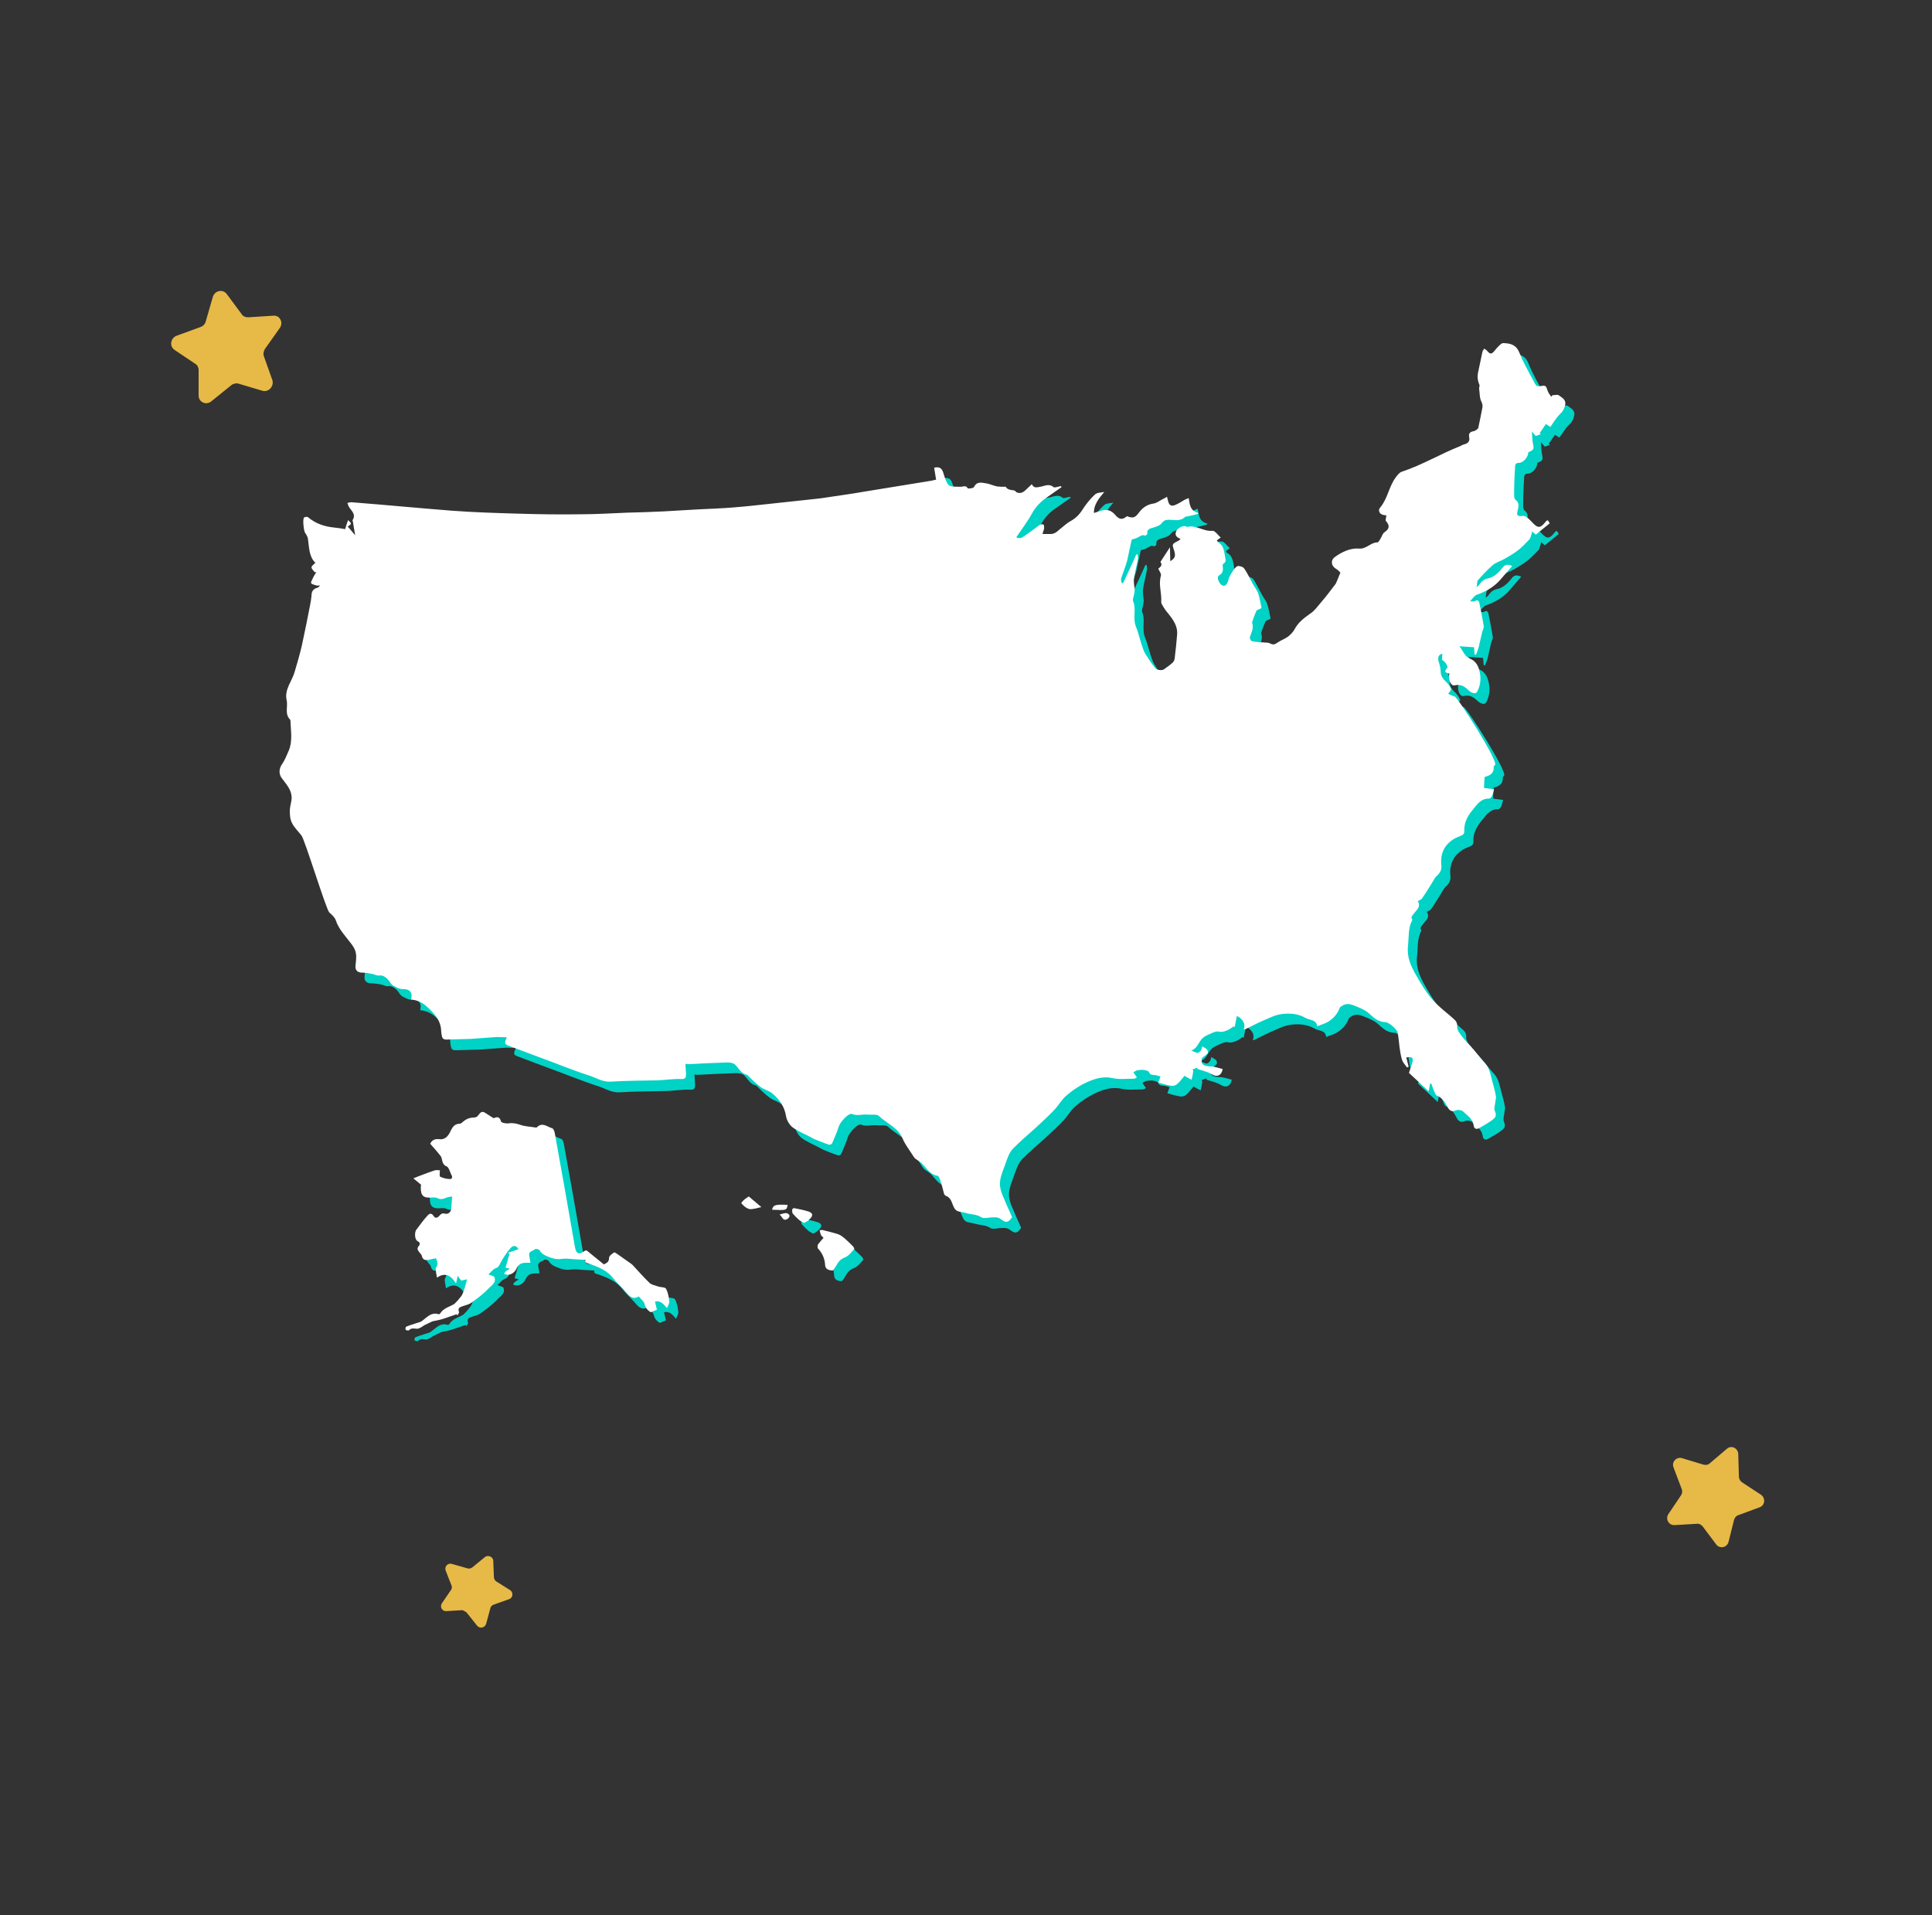 <?xml version="1.0" encoding="utf-8"?>
<!-- Generator: Adobe Illustrator 21.0.0, SVG Export Plug-In . SVG Version: 6.00 Build 0)  -->
<svg version="1.1" id="Слой_1" xmlns="http://www.w3.org/2000/svg" xmlns:xlink="http://www.w3.org/1999/xlink" x="0px" y="0px"
	 viewBox="0 0 597.3 592.1" style="enable-background:new 0 0 597.3 592.1;" xml:space="preserve">
<rect x="0" y="0" width="597.3" height="592.1" fill="#333333" stroke="none"/>
<style type="text/css">
	.st0{fill:#00D2C5;}
	.st1{fill:#FBC84A;fill-opacity:0.898;}
	.st2{fill:#FFFFFF;}
	.st3{fill:#E94142;}

    .dot-1,
    .dot-2,
    .dot-3,
    .dot-4,
    .dot-5 {
        animation-duration: 1s;
        animation-name: bounceIn;
        opacity: 0;
        animation-fill-mode: both;
    }

    .dot-1 {
        transform-origin: 103px 270px;
        animation-delay: 1s;
    }

    .dot-2 {
        transform-origin: 175px 286.1px;
        animation-delay: 1.3s;
    }

    .dot-3 {
        transform-origin: 419px 282.2px;
        animation-delay: 1.6s;
    }

    .dot-4 {
        transform-origin: 437.6px 240.9px;
        animation-delay: 1.9s;
    }

    .dot-5 {
        transform-origin: 457px 227.1px;
        animation-delay: 2.2s;
    }

    @keyframes bounceIn {
        0%,20%,40%,60%,80%,to {
            animation-timing-function: cubic-bezier(.215,.61,.355,1)
        }

        0% {
            opacity: 0;
            transform: scale(.1)
        }

        20% {
            transform: scale(1.3)
        }

        40% {
            transform: scale(.8)
        }

        60% {
            opacity: 1;
            transform: scale(1.03)
        }

        80% {
            transform: scale(.97)
        }

        to {
            opacity: 1;
            transform: scaleX(1)
        }
    }

</style>
<path id="Fill-15_1_" class="st0" d="M465,239.8c-0.2,0.2-0.5,0.5-0.4,0.7c0.1,2-1.3,2.6-2.8,3c-0.1,1.2-0.2,2.3-0.2,3.4
	c1,0.1,1.9,0.3,3.1,0.4c-0.2,0.7-0.3,1.4-0.6,2c-0.2,0.4-0.6,0.9-0.9,0.9c-2.6-0.1-3.8,1.9-5.2,3.6c-1.5,1.8-2.6,3.9-2.5,6.4c0.1,0.8-0.4,1.3-1.3,1.6c-3.7,1.3-6.3,4.3-5.8,8.9c0.2,1.5-0.4,2.5-1.5,3.5c-0.5,0.4-0.7,1-1.1,1.6c-1.1,1.8-2.2,3.6-3.4,5.3c-0.3,0.4-0.8,0.5-1.3,0.8c1.2,1.8-0.5,2.8-1.3,4c-0.3,0.5-1,0.9-0.4,1.6c0.1,0.1,0,0.4-0.1,0.5c-1.2,2.4-0.9,5.1-1.2,7.7c-0.4,3.5,0.9,6.3,2.5,9.1c2,3.5,4.1,7,7.2,9.7c1.4,1.3,2.9,2.4,4.3,3.7c0.7,0.6,1.3,1.2,1.2,2.5c-0.1,1.1,1,2.4,1.8,3.4c1,1.3,2.2,2.4,3.3,3.7c1.2,1.4,2.3,2.9,3.6,4.3c1.5,1.7,1.7,4,2.3,6c0.4,1.4,0.8,2.9,1,4.3c0.1,0.5-0.2,1.1-0.2,1.6c-0.1,1-0.5,2.1-0.1,2.9c0.4,0.9,0.3,1.6-0.2,2.1c-0.7,0.7-1.6,1.2-2.5,1.8c-0.6,0.4-1.3,0.7-1.9,1.1c-1,0.7-1.9,0.5-2-0.7c-0.3-2.1-2-3-3.3-4.3c-0.4-0.4-1.6-0.6-2.2-0.3c-1.4,0.6-2.1-0.1-2.6-1.1c-0.8-1.5-1.6-2.8-3.3-3.5c-0.5-0.2-0.7-1.3-1.1-2c-0.2-0.5-0.4-1.1-0.6-1.7c-0.1,0-0.3,0-0.4,0.1c-0.1,0.7-0.2,1.3-0.4,2.3c-2.2-2-4.1-3.9-6.1-5.7c0.3-1,0.7-2,1-3.1c0.5-1.5,0-2-1.6-1.7c-0.2,0-0.3,0.1-0.2,0.1c0.2,1,0.5,1.9,0.7,2.8c-0.2,0.1-0.3,0.2-0.5,0.2c-0.5-0.7-1.2-1.4-1.5-2.2c-0.4-1.2-0.6-2.6-0.8-3.9c-0.2-1.6-0.3-3.1-0.6-4.7c-0.2-1-2.8-3.2-3.8-3.2c-2.3,0-3.7-1.5-5.3-2.9c-1.2-1-2.8-1.6-4.3-2.2c-1.2-0.5-2.6-0.8-3.8,0.1c-0.3,0.2-0.6,0.3-0.7,0.6c-0.7,1.9-2,3.3-3.6,4.3c-1,0.6-2.2,0.9-3.4,1.4c-0.2-2.2-2.3-1.8-3.6-2.6c-2.2-1.3-4.8-1.5-7.2-1.2c-2,0.2-3.9,1.2-5.8,2s-3.7,1.8-5.6,2.7c-0.1,0.1-0.3,0-0.5,0c0.7-1.4-0.1-3.1-2.1-4.1c-0.2,1.2-0.5,2.3-0.7,3.5l-0.3-0.3c-0.6,0.4-1.2,0.9-1.9,1.2c-0.7,0.3-1.6,0.6-2.3,0.5c-1.1-0.3-1.9,0.1-2.8,0.5c-1.2,0.6-2.4,0.9-3.3,2.3c-0.7,1-1.2,2.4-2.8,3c1,0.4,1.5,0.7,2,0.7c0.3,0,0.7-0.4,1-0.8c0.2-0.3,0.3-0.8,0.4-1.2c0.5,0.3,1.1,0.6,1.5,1c0.2,0.2,0.3,0.9,0.2,1.1c-0.4,0.5-1,0.9-1.8,1.5c-0.4,1.9,0.3,2.5,2.6,2.6c1.3,0,2.5,0.5,3.8,0.8c-0.3,2-1.8,2.6-3.2,1.7c-0.8-0.5-1.7-0.8-2.6-1.1c-0.6-0.2-1.3-0.4-2-0.6v-0.4c-0.5,0.2-0.9,0.3-1.5,0.5c0.1,0.3,0.3,0.5,0.2,0.6c-0.1,0.9-0.3,1.8-0.5,2.6c-0.7-0.3-1.4-0.7-2.2-1.2c-0.6,0.7-1.3,1.7-2.2,2.5c-0.4,0.4-1.2,0.7-1.8,0.6c-1.3-0.2-2.7-0.6-4.1-1c0.2-0.6,0.4-1.1,0.7-1.9c-0.5-0.1-1-0.3-1.5-0.4c-0.8-0.1-1.7,0.1-2.1-1c-0.1-0.3-1-0.5-1.5-0.6c-0.7-0.1-1.4,0-2.1,0.1c-0.4,0.1-0.8,0.4-1.2,0.6c0.3,0.5,0.6,0.9,1.1,1.6c-0.2,0.1-0.6,0.4-1,0.4c-2.2,0-4.5,0.3-6.6-0.2c-2.2-0.5-4.2-0.1-6.2,0.6c-3,1.1-5.7,2.8-8.1,4.9c-1.5,1.3-2.4,3.1-3.8,4.5c-1.7,1.8-3.5,3.4-5.3,5.1c-2.5,2.3-5.1,4.4-7.4,6.8c-1.2,1.3-1.8,3.3-2.4,5c-0.8,2.3-2,4.7-1.4,7.2c0.2,1.2,0.7,2.3,1.2,3.4c0.7,1.8,1.6,3.6,2.4,5.5c-1.2,1.7-1.8,1.9-3.5,0.6c-1.1-0.8-2.1-0.5-3.2-0.5c-1,0.1-2.2,0.4-2.9-0.1c-1.4-0.9-3-0.8-4.4-1.2c-0.8-0.2-1.5-0.4-2.3-0.5c-1-0.2-1.5-0.8-1.9-1.8c-0.5-1.2-0.8-2.6-2.3-3.1c-0.2-0.1-0.4-0.3-0.5-0.5c-0.4-1.4-0.7-2.9-1.2-4.3c-0.2-0.5-0.5-1.4-0.9-1.4c-2.3-0.4-3.3-2.3-4.7-3.7c-0.6-0.6-1.3-1-2-1.5c-0.3-0.2-0.5-0.5-0.7-0.8c-1.1-1.8-2.5-3.5-3.3-5.4c-1.4-3.5-4.9-4.7-7.4-7.1c-0.7-0.6-2.2-0.3-3.4-0.4c-1.6-0.2-3.2,0.5-4.9-0.2c-1-0.4-3.6,2.4-4.1,3.9c-0.5,1.7-1.3,3.4-2,5.1c-0.1,0.3-0.7,0.6-1,0.5c-1.6-0.5-3.2-1.2-4.7-1.8c-0.4-0.2-0.7-0.4-1.1-0.6c-1.9-1-3.9-1.8-5.5-3c-1-0.8-1.8-2.2-2-3.5c-0.5-3-2.1-5.2-4.3-7c-1-0.8-2.4-1.1-3.5-1.9c-1.5-1.1-2.8-2.4-4.1-3.7c0,0,0-0.1-0.1-0.1c-1.9-0.3-2.6-2.1-3.8-3.2c-0.7-0.6-2-0.7-3-0.6c-3.7,0.1-7.4,0.3-11.2,0.5c-0.3,0-0.6,0-1.1-0.1c0.1,1.1,0.1,2.1,0.2,3.1c0,1-0.1,1.7-1.5,1.6c-2.4-0.1-4.8,0.3-7.3,0.4c-4.8,0.1-9.6,0.1-14.4,0.4c-2.6,0.2-4.6-1.2-6.8-1.9c-5.3-1.7-10.5-3.9-15.8-5.8c-3.1-1.2-6.2-2.3-9.3-3.5c-1.4-0.5-0.7-1.4-0.3-2.5c-1,0-2-0.1-3-0.1l-8.4,0.6c-2.4,0.1-4.9,0.1-7.3,0.2c-0.9,0-1.3-0.4-1.4-1.2c-0.1-0.5-0.2-0.9-0.2-1.4c-0.1-3.5-2.3-5.7-4.8-7.9c-1.4-1.2-2.8-1.7-4.5-1.9c0.6-2.2-0.5-3.3-2.6-3.2c-1,0-2.1-0.6-3-1.1c-0.6-0.4-1-1.2-1.5-1.8c-0.8-0.8-1.6-1.5-2.9-1.3c-0.6,0.1-1.3-0.4-2-0.5c-1.1-0.2-2.2-0.4-3.2-0.4c-1.3,0-2.1-0.7-2-2c0.1-1.4,0.4-2.8,0.1-4.1c-0.2-1.2-1-2.3-1.7-3.2c-1.7-2.2-3.6-4.2-4.5-6.9c-0.3-0.9-1.2-1.7-2-2.4c-1-1-7.6-22.6-8.6-23.8c-1-1.3-2.2-2.4-2.9-3.8c-0.6-1.1-0.7-2.5-0.7-3.8c0-1.1,0.3-2.1,0.5-3.2c0.3-1.8-0.4-3.4-1.4-4.8c-0.5-0.7-1-1.4-1.5-2c-1.1-1.4-1-3.1,0.1-4.6c0.8-1.2,1.4-2.7,2-4.1c1.2-2.9,0.6-6,0.5-9c0-0.2,0-0.4-0.1-0.5c-1.8-1.8-0.6-4.1-1.1-6.1c-0.7-3.3,1.7-5.8,2.5-8.7c0.8-2.8,1.7-5.7,2.3-8.5c0.9-4.1,1.7-8.2,2.5-12.3c0.2-0.9,0.3-1.8,0.4-2.7c0-1.3,0.5-2.2,1.9-2.5c0.2-0.1,0.5-0.3,0.7-0.7c-0.4,0-0.8,0.1-1.1,0c-0.6-0.2-1.3-0.3-1.6-0.7c-0.2-0.3,0.3-1,0.5-1.5c0.3-0.7,0.7-1.3,1.1-1.9h-0.5c-0.4-0.5-1-1-1-1.5c0-0.4,0.7-0.9,1.2-1.4c-2-1.9-1.9-4.7-2.3-7.4c-0.1-0.7-0.5-1.3-0.9-1.9c-0.4-0.6-0.8-4.2-0.3-4.7c0.2-0.2,1-0.3,1.2-0.1c2.4,2,5.1,2.9,8.1,3.2c1.2,0.1,2.3,0.3,3.4,0.5c0.3-1.1,0.6-1.9,0.9-2.8c1.2,1.1,1.2,1.1-0.1,2c0.7,0.8,1.4,1.6,2.3,2.7c-0.3-1.7-0.5-3-0.7-4.2c0-0.2-0.2-0.4-0.1-0.5c1.1-1.7-0.2-2.7-1-3.9c-0.3-0.4-0.4-0.9-0.6-1.4c0.5-0.1,1-0.3,1.5-0.2c10.3,0.8,20.6,1.8,30.9,2.6c6.7,0.5,13.4,0.7,20.1,0.9c6.5,0.2,13,0.3,19.5,0.2c4.8,0,9.6-0.3,14.5-0.5c3.8-0.1,7.6-0.2,11.4-0.4c3.4-0.2,6.9-0.4,10.3-0.6c3.7-0.2,7.3-0.3,11-0.6c2.8-0.2,5.5-0.5,8.3-0.8c5.3-0.6,10.5-1.1,15.8-1.7c1.6-0.2,3.2-0.3,4.8-0.6c3.9-0.6,7.8-1.1,11.7-1.8c7-1.1,13.9-2.3,20.9-3.4c0.4-0.1,0.7-0.2,1.3-0.3c-0.2-1.2-0.4-2.4-0.6-3.7c1.6-0.4,2.4,0.2,2.8,1.5c0.3,1,0.6,2,1.1,3c0.2,0.5,0.7,1.1,1.2,1.2c1,0.2,2,0.2,3.1,0.2c0.8,0,1.6-0.6,2.2,0.5c0.1,0.1,1.7,0,1.9-0.4c1-2,2.6-1.3,4.1-1.1c1,0.2,2,0.7,3.1,0.9c0.7,0.1,1.5,0.1,2.2,0.1c0.1,0,0.4-0.1,0.4,0c0.6,0.9,1.5,1,2.5,1.1c0.4,0,0.7,0.6,1.1,0.7c1.3,0.4,2.1-0.3,2.9-1.1c0.5-0.5,1-0.9,1.6-1.5c0.6,1.3,1.5,1,2.6,0.8c1.3-0.2,2.7-1.1,4.1,0.1c0.4,0.3,1.5-0.2,2.3-0.3c0.1,0.1,0.1,0.2,0.2,0.3c-1.7,1.2-3.3,2.3-5,3.5c-1.8,1.3-3.2,2.9-4.3,4.9c-1.3,2.4-3.1,4.7-4.7,7.1c0.8,0.5,1.6,0.3,2.4-0.3c1.6-1.1,3.2-2.3,4.8-3.5c0.3-0.2,0.9-0.3,1.2-0.1c0.2,0.1,0.2,0.8,0.2,1.1c-0.1,0.7-0.4,1.3-0.5,1.8h2.7c1.5-0.1,2.3-1.3,3.3-2c0.9-0.7,1.7-1.5,2.7-2c1.6-0.9,2.7-2,3.7-3.6c1.1-1.7,2.4-3.3,3.8-4.6c0.6-0.6,1.8-0.6,2.9-0.8c-1.7,2-3.3,4-3.2,6.5c1.1-0.3,2-0.7,3-0.9c1.4-0.2,2.5,0.3,3.5,1.4c1.3,1.6,2.3,1.7,3.7,0.5c1.9,0.7,2.5,0.5,3.7-1.1c1.1-1.5,2.5-2.5,4.4-2.8c1-0.1,1.9-0.8,2.8-1.3c0.5-0.2,0.9-0.5,1.5-0.8c0.1,0.5,0.2,0.8,0.3,1.2c0.3,1.5,1.1,1.9,2.5,1.2c0.9-0.4,1.7-0.9,2.5-1.4c0.4-0.2,0.8-0.4,1.4-0.6c0.3,2.1,0.5,4,3,4.6c-0.1,0.1-0.1,0.2-0.2,0.3c-1.1,0.3-2.3,0.6-3.4,0.8c-0.2,0-0.4,0-0.5,0.1c-1.5,1.5-3.3,0.9-5.1,0.9c-0.9,0-1.5,0.2-2.2,1.1c-0.5,0.7-1.6,1-2.5,1.3c-1.1,0.3-2.1,0.5-1.9,2c0,0.1-0.6,0.6-0.7,0.5c-1-0.4-1.5,0.2-2.3,0.6c-0.5,0.3-1.1,0.4-1.8,0.6c-0.5,2-0.9,4.3-1.4,6.4c-0.5,1.9-1.3,3.8-1.9,5.7c-0.1,0.4,0.1,0.9,0.2,1.4h0.4c1.4-3,2.8-5.9,4.1-8.9h0.4c0,0.5,0.2,1,0.1,1.5c-0.4,2-0.9,3.9-1.2,5.8c-0.2,1.2,0.1,2.4,0.2,3.6c0,0.5-0.1,1-0.2,1.5c-0.1,0.7-0.5,1.5-0.3,2c0.9,2.1,0.2,4.3,0.5,6.4c0.1,1.2,0.8,2.4,1.1,3.6c0.5,1.7,1,3.5,1.6,5.1c0.3,0.9,0.9,1.7,1.4,2.5c0.7,1.1,1.4,2.1,2.2,3.1c0.5,0.7,2.2,0.9,2.8,0.4c0.9-0.7,1.9-1.3,2.7-2.1c0.4-0.4,0.6-1.1,0.6-1.6c0.3-2.3,0.5-4.6,0.7-6.8c0.3-2.8-1.2-4.8-2.8-6.8c-0.7-0.8-1.3-1.7-1.8-2.6c-0.2-0.3-0.3-0.6-0.3-0.9c0.2-2.7-0.9-5.4-0.1-8.1c0.2-0.6-0.5-1.4-0.8-2.2c0.6-0.5,1.4-1,0.7-2c0-0.1,0-0.2,0.1-0.3c0.9-1.3,1.7-2.7,2.8-4.3c0,1.6,0.1,2.9,0.1,4.3c1.5-0.9,1.7-1.6,1.2-3.3c-0.7-2-0.7-2,1.3-3c0.2-0.1,0.4-0.3,0.7-0.6c-1.1-0.4-1.9-1-1.4-2.3c0.4-1,2.1-1.9,3-1.6c0.2,0.1,0.4,0.3,0.5,0.2c2.7-0.7,5,1.5,7.7,1.2c0.8-0.1,1.7,1.3,2.6,2.1c-0.6,0.4-0.9,0.6-1.2,0.9c0.1,0.2,0.2,0.4,0.3,0.5c1.8,0.9,1.9,2.7,2.2,4.3c0.1,0.9,0.6,1.8-0.5,2.4c-0.2,0.1-0.2,0.5-0.2,0.8c0.2,1.1,0.1,2.1-1.1,2.8c-0.8,0.4-0.2,2.2,0.7,2.9c1,0.7,1.5,0.1,1.9-0.7c0.3-0.7,0.4-1.5,0.8-2.2c0.6-1,1.2-2.1,2.1-2.8c0.4-0.3,1.9,0.1,2.2,0.6c1.1,1.5,1.8,3.2,2.7,4.8c0.5,0.9,1.2,1.8,1.6,2.7c0.5,1.5,0.8,3.1,1.1,4.7c0,0.2-0.9,0.5-1.5,0.8c-0.4,0.9-0.9,2.1-1.3,3.4c0,0.1-0.2,0.3-0.1,0.4c0.6,1.6-0.2,3-0.7,4.5c-0.1,0.3,0.3,1.1,0.6,1.2c1.1,0.3,2.2,0.3,3.4,0.4c0.8,0.1,1.6,0,2.2,0.3c0.9,0.5,1.5,0.4,2.3-0.2c1-0.7,2.2-1.1,3.2-1.8c0.8-0.6,1.6-1.4,2.1-2.3c1.1-2.1,2.8-3.4,4.6-4.7c1.6-1,2.6-2.5,3.8-3.9c1.5-1.7,2.8-3.5,4.1-5.2c0.3-0.3,0.4-0.7,0.6-1.1c0.3-0.8,0.7-1.6,1.1-2.7c-0.3-0.2-0.7-0.8-1.3-1.1c-1.6-0.9-1.8-2.7-0.4-3.7c2.2-1.6,4.8-2.8,7.4-2.6c2.4,0.2,3.6-1.9,5.7-1.9c0.3,0,0.7-0.6,0.9-1c0.5-0.7,0.7-1.8,1.4-2.2c1.6-1.1,1.5-2.1,0.4-3.4c-0.3-0.3,0.1-1.1,0.1-1.8c-0.3,0-0.6,0-0.9-0.1c-1.2-0.2-1.8-1.4-1-2.3c2.3-2.7,2.7-6.5,4.8-9.3c0.5-0.7,1.2-1.6,2-1.8c6.3-2.1,11.9-5.5,18-7.9c0.4-0.2,0.7-0.4,1.1-0.5c1.2-0.3,1.9-0.9,1.6-2.3c-0.2-1,0.2-1.6,1.4-1.8c0.6-0.1,1.2-0.7,1.4-0.9c0.5-2.3,0.9-4.3,1.3-6.4c0.1-0.7,0-1.1-0.3-1.8c-0.6-1.1-0.5-2.6-0.7-3.9c-0.1-0.4,0.2-0.9,0.1-1.3c-0.7-1.5-0.7-2.9-0.3-4.5l1.2-5.7c0.1-0.4,0.4-0.7,0.5-1c0.3,0.2,0.7,0.3,0.9,0.6c1,1.2,1.4,1.2,2.4,0c0.6-0.8,1.3-1.5,2-2.1c0.3-0.2,0.8-0.3,1.1-0.2c2.1,0.1,3.7,0.7,4.6,3.1c1.3,3.3,3.2,6.4,4.8,9.5c0.3,0.6,0.7,0.8,1.4,0.7c1.9-0.3,1.9-0.3,2.5,1.5c0.2,0.6,0.7,1.2,1.1,1.8c0.1-0.2,0.2-0.3,0.3-0.5c0.7,0,1.6-0.3,2,0c0.9,0.7,2.3,1.3,2,2.9c-0.2,1.1-0.7,2.1-1.6,2.9c-1.2,1.2-2,2.6-3,4c-0.5-0.3-0.8-0.5-1.4-0.9c-0.6,1-1.3,1.9-1.9,2.8c0.1,0.1,0.2,0.2,0.4,0.3c-0.5,0.2-1,0.4-1.6,0.6c-0.3-0.3-0.6-0.7-1.2-1.4c0.1,1.4,0.1,2.5,0.3,3.6c0.4,1.9,0.3,2.1-1.4,2.8c0,1.4-1.5,3.3-2.9,3.3c-1.2,0-1.2,0.8-1.2,1.4c-0.2,2.9-0.3,5.8-0.3,8.6c0,0.5,0.1,1.1,0.4,1.4c1.3,0.9,1,2.1,0.7,3.3c-0.4,1.6-0.1,1.9,1.6,1.7c0.4,0,0.9,0.1,1.2,0.4c0.7,0.5,1.3,1.2,1.9,1.8c1.5,1.6,2.3,1.6,3.7-0.1c0.8-1,0.9-1,1.5,0.2c-1.4,1.1-2.8,2.3-4.3,3.5c-0.1-0.1-0.5-0.4-1.1-1c-0.2,0.8-0.4,1.4-0.6,2c-0.1,0.2-0.2,0.4-0.3,0.5c-1.1,1.1-2.1,2.2-3.2,3.1c-1.4,1.1-2.9,2-4.5,2.9c-1.2,0.7-2.7,1.1-3.7,2c-1.6,1.4-3.1,3-4.5,4.6c-0.3,0.4-0.2,1.2-0.4,2.1c0.5-0.4,0.7-0.5,0.8-0.7c0.7-1,1.4-1.7,2.8-2c1.6-0.3,3.2-1.7,4.2-3c0.9-1.3,1.7-1.5,3.2-0.8c-1.1,1.3-2.2,2.5-3.2,3.7c-2.1,2.6-4.7,4.1-7.8,5.2c-0.7,0.3-1.2,1.1-2,2c0.8,0,1.2,0.1,1.4,0c1-0.7,1.4,0,1.5,0.7c0.5,2.3,0.9,4.6,1.3,6.9c0.1,0.6-0.3,1.3-0.5,2c-0.4,1.6-0.7,3.2-1.1,4.8c-0.2,0.7-0.5,1.4-0.8,2.1c-0.1,0-0.3,0-0.4-0.1c-0.1-0.7-0.1-1.5-0.2-2.2c-1.4-0.1-2.8-0.2-4.5-0.3c1.1,1.4,1.6,3.1,3.2,3.8c1.7,0.7,2.5,2,2.9,3.5c0.6,2.2,0.6,4.4-0.6,6.7c-0.5,1-1.9,0.4-2.8-0.5c-1.4-1.3-2.4-1.8-4.3-1.4c-1.1,0.2-2-2-1.5-3.6c-1-0.3-1.9-0.5-0.7-1.8c0.4-0.4-0.6-2-1.6-2.5c0-0.6,0.1-1.2,0.1-1.9c-1.2,0.3-1.5,1.2-1.1,2.5c0.3,1,0.6,2,0.6,3c0,1.5,0.8,2.4,1.8,3.3c0.6,0.6,1.1,1.4,1.4,2.1c0.1,0.3-0.5,0.9-0.9,1.5c0.6,0.2,1.3,0.7,2,0.8C453.5,218.9,466.1,238.6,465,239.8L465,239.8z"/>
    <path id="Fill-16_1_" class="st0" d="M160.4,395.5c-0.5-0.1-0.8-0.2-1.3-0.3l1.2-4.2c-0.1-0.1-0.3-0.2-0.4-0.4c1.1-0.4,2.1-0.7,3.2-1.1c-0.6-1-1.4-1.4-2.4-0.4c-1.2,1.3-2.2,2.9-3.1,4.5c-0.4,0.8-0.6,1.5-1.6,1.8c-0.8,0.3-1.3,1.1-2.2,1.9c0.9,0.3,1.4,0.5,1.8,0.7c0.8,1.9-0.9,2.7-1.8,3.7c-1.5,1.6-3.4,3-5.2,4.3c-0.8,0.6-1.8,0.8-2.7,1.1c-0.8,0.3-1.7,0.5-1.2,1.8c0.1,0.3-0.3,0.7-0.5,1.1c-0.1-0.1-0.1-0.3-0.2-0.4c-1.5,0.5-2.9,1-4.4,1.5c-1,0.3-2.1,0.5-3.1,0.7c-0.8,0.4-1.7,0.8-2.5,1.2l-0.9,0.6c-0.4,0.2-0.9,0.5-1.3,0.5c-0.9,0-1.8-0.4-2.6,0.5c-0.1,0.1-0.8,0-1-0.2c-0.1-0.2,0-0.8,0.1-0.9c0.9-0.4,1.9-0.7,2.8-1c0.8-0.3,1.8-0.4,2.4-1c1.5-1.1,2.7-2.6,4.9-1.9c0.2,0.1,0.5-0.2,0.6-0.4c1.1-1.6,2.9-1.9,4.3-2.8c0.6-0.6,1.2-1.2,1.7-1.9c0.4-0.4,0.7-0.9,0.9-1.4c0.5-1.3,0.9-2.7,1.3-4.3c-0.6,0.1-1.1,0.3-1.8,0.4c-0.2-0.3-0.6-0.7-1.1-1.5c-0.2,1-0.3,1.5-0.5,2.4c-1.6-2.6-3.5-3.5-5.9-1.8c-0.2-0.9-0.3-1.7-0.4-2.5c0-0.2,0-0.4,0.1-0.5c0.6-1.3,0.6-1.4,0-3c-0.6,0.1-1.3,0.3-1.9,0.4c-1.2,0.3-2.2,0.3-2.5-1.2c-0.1-0.4-0.5-0.7-0.8-1.1c-0.4-0.6-0.8-1-0.2-1.8c0.4-0.4,0.7-1.1-0.3-1.6c-0.9-0.4-1-2.7-0.4-3.5c1.1-1.4,2.1-2.9,3.3-4.2c0.6-0.7,1.3-1.3,2.1,0c0.6,0.9,1.4,0.3,1.8-0.2c0.5-0.6,0.9-0.8,1.6-0.6c1,0.3,1.9-0.4,2-1.5c0.1-1.2,0.2-2.4,0.3-3.8c-0.5,0.1-1.1,0.1-1.6,0.3c-1,0.4-1.9,0.8-3,0.2c-0.4-0.2-0.9-0.2-1.3-0.2c-3,0.3-3.9-0.4-3.8-3.4c0-0.2,0.1-0.4,0.1-0.5c-0.7-0.6-1.4-1.2-2.4-2c1.2-0.5,2-0.8,2.8-1.1c1.3-0.5,2.6-1,3.9-1.4c0.5-0.1,1,0,1.5,0c0,0.8-0.2,1.9,0.1,2c0.9,0.4,1.9,0.7,2.9,0.7c0.7,0.1,1-0.5,0.6-1.2c-0.5-0.9-0.8-2.4-1.5-2.7c-1.8-0.7-1.1-2.4-2-3.4c-1-1.2-2-2.4-3.1-3.6c0.6-1.2,1.5-1.6,2.9-1.4c1.7,0.2,2.7-1,3.4-2.5c0.6-1.3,1.3-2.3,2.9-2.3c0.2,0,0.5-0.2,0.7-0.4c1-0.9,2.1-1.5,3.6-1.5c0.4,0,1-0.2,1.2-0.5c0.7-0.8,1.1-1.8,2.4-0.9c0.8,0.5,1.5,1,2.5,1.6c0.8-0.3,1.8-0.8,2.3,1c0.1,0.4,1.5,0.7,2.2,0.6c1.3-0.2,2.4,0,3.6,0.4c1.6,0.6,3.4,0.6,5,0.9c0.1,0,0.2,0,0.3-0.1c1.7-1.7,3.2-0.1,4.7,0.3c0.4,0.1,0.7,0.9,0.8,1.4c2.1,11.7,4.2,23.3,6.2,35c0.4,2.6,1.3,2.8,3.1,1.5c0.1-0.1,0.3-0.1,0.4-0.1h0.2c1.9,1.5,3.5,2.9,5.3,4.3c0.7-0.4,1.6-0.6,1.6-2c0-0.6,0.9-1.3,1.6-1.7c0.2-0.1,0.9,0.5,1.4,0.8c1.1,0.8,2.3,1.6,3.4,2.4c0.3,0.2,0.6,0.4,0.9,0.7c1.7,1.8,3.4,3.8,5.2,5.5c0.6,0.6,1.7,0.8,2.6,1.1c0.8,0.3,2.2,0.2,2.5,0.7c0.6,1.1,0.9,2.6,1,3.9c0.1,0.6-0.3,1.2-0.7,2.1c-1.1-1.3-2-2.4-3.7-2c0.2,0.8,0.4,1.7,0.6,2.5c-0.7,0.3-1.2,0.5-1.9,0.8c-0.8-0.5-1.6-1.2-1.9-2.5c-0.2-0.9-1.1-1.5-1.8-2.4c-1.4,0.9-2.5,0.4-3.6-0.9c-1.3-1.6-3-3-4.2-4.6c-1.8-2.4-4.5-3.5-7.2-4.5c-0.8-0.3-1.9-0.3-1.5-1.3c-1.3-0.1-2.4-0.1-3.6-0.2c-1.2-0.1-2.5-0.3-3.7-0.1c-1.3,0.2-2.3,0-3.5-0.4c-1.3-0.5-2.6-0.9-3.4-2.3c-0.2-0.3-1.2-0.5-1.4-0.3c-0.6,0.6-2,0.6-1.8,1.9c0.1,0.7,0.3,1.5,0.4,2.3c-1.7,0-3.4-0.3-4.3,1.8c-0.4,0.9-1.5,2-2.9,1.9c-0.4,0-0.7-0.2-1-0.3c0.2-0.3,0.4-0.6,0.6-0.8C159.7,396,160,395.8,160.4,395.5L160.4,395.5z"/>
    <path id="Fill-17_1_" class="st0" d="M257.4,386c-0.4-0.5-0.7-0.6-0.8-0.9c-0.2-0.5-0.3-1-0.4-1.5c0.5,0,1-0.1,1.4,0.1c1.5,0.4,2.9,0.7,4.4,1.2c0.8,0.3,1.5,0.9,2.1,1.4c0.8,0.7,1.6,1.5,2.4,2.3c0.2,0.2,0.5,0.8,0.4,0.9c-0.9,0.9-1.8,2.2-3,2.6c-1.4,0.5-2,1.5-2.7,2.7c-0.3,0.5-0.8,1.3-1.1,1.3c-0.9-0.1-2.1-0.3-2.2-1.6c-0.1-2-0.8-3.7-2.2-5.2c-0.2-0.2-0.2-1,0-1.3C256.3,387.2,256.9,386.6,257.4,386L257.4,386z"/>
    <path id="Fill-18_1_" class="st0" d="M251.4,381.4c-0.5-0.3-1-0.5-1.5-0.9c-0.7-0.6-1.4-1.3-2-2c-0.2-0.3-0.2-0.8-0.2-1.2c0-0.2,0.4-0.5,0.6-0.5c1.5,0.3,3.1,0.6,4.6,1.1c0.4,0.1,1,0.6,1,0.9c0,0.5-0.3,1-0.7,1.3C252.8,380.7,252.1,381,251.4,381.4L251.4,381.4z"/>
    <path id="Fill-1" class="st1" d="M526.4,471.9l4.2,5.6c1.1,1.4,3.3,1,3.8-0.8l1.7-6.8c0.2-0.7,0.7-1.3,1.4-1.5l6.5-2.4c1.7-0.6,1.9-2.9,0.4-3.9l-5.8-3.8c-0.6-0.4-1-1.1-1-1.8l-0.2-7c-0.1-1.8-2.1-2.8-3.5-1.6l-5.3,4.5c-0.5,0.5-1.3,0.6-2,0.4l-6.6-2c-1.7-0.5-3.3,1.2-2.6,2.9l2.5,6.6c0.3,0.7,0.2,1.4-0.2,2l-3.9,5.8c-1,1.5,0.1,3.5,1.9,3.4l6.9-0.4C525.2,471,525.9,471.3,526.4,471.9"/>
    <path id="Fill-1_1_" class="st1" d="M144.4,498.7l3.1,3.9c0.8,1,2.4,0.7,2.8-0.6l1.3-4.8c0.1-0.5,0.5-0.9,1-1.1l4.8-1.7c1.2-0.4,1.4-2.1,0.3-2.8l-4.3-2.7c-0.4-0.3-0.7-0.8-0.7-1.3l-0.2-5c0-1.3-1.6-2-2.6-1.2l-3.9,3.2c-0.4,0.3-0.9,0.4-1.4,0.3l-4.9-1.4c-1.3-0.4-2.4,0.9-1.9,2.1l1.8,4.6c0.2,0.5,0.1,1-0.2,1.4l-2.8,4.1c-0.7,1.1,0.1,2.5,1.4,2.4l5-0.3C143.6,498.1,144.1,498.3,144.4,498.7"/>
    <path id="Fill-1_2_" class="st1" d="M61.4,114.4v7.9c0,2,2.3,3.1,3.9,1.8l6.2-5c0.6-0.5,1.5-0.7,2.2-0.5l7.4,2.2c1.9,0.6,3.7-1.4,3.1-3.3l-2.6-7.3c-0.3-0.8-0.1-1.6,0.3-2.3l4.6-6.5c1.2-1.7,0-4-2-3.8l-7.8,0.5c-0.8,0-1.6-0.3-2-1l-4.6-6.2c-1.2-1.6-3.7-1.1-4.3,0.9l-2.2,7.6c-0.2,0.8-0.8,1.4-1.6,1.7l-7.4,2.7c-1.9,0.7-2.3,3.3-0.6,4.4l6.4,4.3C61,112.8,61.4,113.6,61.4,114.4"/>
    <path id="Fill-15" class="st2" d="M462.2,236.5c-0.2,0.2-0.5,0.5-0.4,0.7c0.1,2-1.3,2.6-2.8,3c-0.1,1.2-0.2,2.3-0.2,3.4c1,0.1,1.9,0.3,3.1,0.4c-0.2,0.7-0.3,1.4-0.6,2c-0.2,0.4-0.6,0.9-0.9,0.9c-2.6-0.1-3.8,1.9-5.2,3.6c-1.5,1.8-2.6,3.9-2.5,6.4c0.1,0.8-0.4,1.3-1.3,1.6c-3.7,1.3-6.3,4.3-5.8,8.9c0.2,1.5-0.4,2.5-1.5,3.5c-0.5,0.4-0.7,1-1.1,1.6c-1.1,1.8-2.2,3.6-3.4,5.3c-0.3,0.4-0.8,0.5-1.3,0.8c1.2,1.8-0.5,2.8-1.3,4c-0.3,0.5-1,0.9-0.4,1.6c0.1,0.1,0,0.4-0.1,0.5c-1.2,2.4-0.9,5.1-1.2,7.7c-0.4,3.5,0.9,6.3,2.5,9.1c2,3.5,4.1,7,7.2,9.7c1.4,1.3,2.9,2.4,4.3,3.7c0.7,0.6,1.3,1.2,1.2,2.5c-0.1,1.1,1,2.4,1.8,3.4c1,1.3,2.2,2.4,3.3,3.7c1.2,1.4,2.3,2.9,3.6,4.3c1.5,1.7,1.7,4,2.3,6c0.4,1.4,0.8,2.9,1,4.3c0.1,0.5-0.2,1.1-0.2,1.6c-0.1,1-0.5,2.1-0.1,2.9c0.4,0.9,0.3,1.6-0.2,2.1c-0.7,0.7-1.6,1.2-2.5,1.8c-0.6,0.4-1.3,0.7-1.9,1.1c-1,0.7-1.9,0.5-2-0.7c-0.3-2.1-2-3-3.3-4.3c-0.4-0.4-1.6-0.6-2.2-0.3c-1.4,0.6-2.1-0.1-2.6-1.1c-0.8-1.5-1.6-2.8-3.3-3.5c-0.5-0.2-0.7-1.3-1.1-2c-0.2-0.5-0.4-1.1-0.6-1.7c-0.1,0-0.3,0-0.4,0.1c-0.1,0.7-0.2,1.3-0.4,2.3c-2.2-2-4.1-3.9-6.1-5.7c0.3-1,0.7-2,1-3.1c0.5-1.5,0-2-1.6-1.7c-0.2,0-0.3,0.1-0.2,0.1c0.2,1,0.5,1.9,0.7,2.8c-0.2,0.1-0.3,0.2-0.5,0.2c-0.5-0.7-1.2-1.4-1.5-2.2c-0.4-1.2-0.6-2.6-0.8-3.9c-0.2-1.6-0.3-3.1-0.6-4.7c-0.2-1-2.8-3.2-3.8-3.2c-2.3,0-3.7-1.5-5.3-2.9c-1.2-1-2.8-1.6-4.3-2.2c-1.2-0.5-2.6-0.8-3.8,0.1c-0.3,0.2-0.6,0.3-0.7,0.6c-0.7,1.9-2,3.3-3.6,4.3c-1,0.6-2.2,0.9-3.4,1.4c-0.2-2.2-2.3-1.8-3.6-2.6c-2.2-1.3-4.8-1.5-7.2-1.2c-2,0.2-3.9,1.2-5.8,2s-3.7,1.8-5.6,2.7c-0.1,0.1-0.3,0-0.5,0c0.7-1.4-0.1-3.1-2.1-4.1c-0.2,1.2-0.5,2.3-0.7,3.5l-0.3-0.3c-0.6,0.4-1.2,0.9-1.9,1.2c-0.7,0.3-1.6,0.6-2.3,0.5c-1.1-0.3-1.9,0.1-2.8,0.5c-1.2,0.6-2.4,0.9-3.3,2.3c-0.7,1-1.2,2.4-2.8,3c1,0.4,1.5,0.7,2,0.7c0.3,0,0.7-0.4,1-0.8c0.2-0.3,0.3-0.8,0.4-1.2c0.5,0.3,1.1,0.6,1.5,1c0.2,0.2,0.3,0.9,0.2,1.1c-0.4,0.5-1,0.9-1.8,1.5c-0.4,1.9,0.3,2.5,2.6,2.6c1.3,0,2.5,0.5,3.8,0.8c-0.3,2-1.8,2.6-3.2,1.7c-0.8-0.5-1.7-0.8-2.6-1.1c-0.6-0.2-1.3-0.4-2-0.6v-0.4c-0.5,0.2-0.9,0.3-1.5,0.5c0.1,0.3,0.3,0.5,0.2,0.6c-0.1,0.9-0.3,1.8-0.5,2.6c-0.7-0.3-1.4-0.7-2.2-1.2c-0.6,0.7-1.3,1.7-2.2,2.5c-0.4,0.4-1.2,0.7-1.8,0.6c-1.3-0.2-2.7-0.6-4.1-1c0.2-0.6,0.4-1.1,0.7-1.9c-0.5-0.1-1-0.3-1.5-0.4c-0.8-0.1-1.7,0.1-2.1-1c-0.1-0.3-1-0.5-1.5-0.6c-0.7-0.1-1.4,0-2.1,0.1c-0.4,0.1-0.8,0.4-1.2,0.6c0.3,0.5,0.6,0.9,1.1,1.6c-0.2,0.1-0.6,0.4-1,0.4c-2.2,0-4.5,0.3-6.6-0.2c-2.2-0.5-4.2-0.1-6.2,0.6c-3,1.1-5.7,2.8-8.1,4.9c-1.5,1.3-2.4,3.1-3.8,4.5c-1.7,1.8-3.5,3.4-5.3,5.1c-2.5,2.3-5.1,4.4-7.4,6.8c-1.2,1.3-1.8,3.3-2.4,5c-0.8,2.3-2,4.7-1.4,7.2c0.2,1.2,0.7,2.3,1.2,3.4c0.7,1.8,1.6,3.6,2.4,5.5c-1.2,1.7-1.8,1.9-3.5,0.6c-1.1-0.8-2.1-0.5-3.2-0.5c-1,0.1-2.2,0.4-2.9-0.1c-1.4-0.9-3-0.8-4.4-1.2c-0.8-0.2-1.5-0.4-2.3-0.5c-1-0.2-1.5-0.8-1.9-1.8c-0.5-1.2-0.8-2.6-2.3-3.1c-0.2-0.1-0.4-0.3-0.5-0.5c-0.4-1.4-0.7-2.9-1.2-4.3c-0.2-0.5-0.5-1.4-0.9-1.4c-2.3-0.4-3.3-2.3-4.7-3.7c-0.6-0.6-1.3-1-2-1.5c-0.3-0.2-0.5-0.5-0.7-0.8c-1.1-1.8-2.5-3.5-3.3-5.4c-1.4-3.5-4.9-4.7-7.4-7.1c-0.7-0.6-2.2-0.3-3.4-0.4c-1.6-0.2-3.2,0.5-4.9-0.2c-1-0.4-3.6,2.4-4.1,3.9c-0.5,1.7-1.3,3.4-2,5.1c-0.1,0.3-0.7,0.6-1,0.5c-1.6-0.5-3.2-1.2-4.7-1.8c-0.4-0.2-0.7-0.4-1.1-0.6c-1.9-1-3.9-1.8-5.5-3c-1-0.8-1.8-2.2-2-3.5c-0.5-3-2.1-5.2-4.3-7c-1-0.8-2.4-1.1-3.5-1.9c-1.5-1.1-2.8-2.4-4.1-3.7c0,0,0-0.1-0.1-0.1c-1.9-0.3-2.6-2.1-3.8-3.2c-0.7-0.6-2-0.7-3-0.6c-3.7,0.1-7.4,0.3-11.2,0.5c-0.3,0-0.6,0-1.1-0.1c0.1,1.1,0.1,2.1,0.2,3.1c0,1-0.1,1.7-1.5,1.6c-2.4-0.1-4.8,0.3-7.3,0.4c-4.8,0.1-9.6,0.1-14.4,0.4c-2.6,0.2-4.6-1.2-6.8-1.9c-5.3-1.7-10.5-3.9-15.8-5.8c-3.1-1.2-6.2-2.3-9.3-3.5c-1.4-0.5-0.7-1.4-0.3-2.5c-1,0-2-0.1-3-0.1l-8.4,0.6c-2.4,0.1-4.9,0.1-7.3,0.2c-0.9,0-1.3-0.4-1.4-1.2c-0.1-0.5-0.2-0.9-0.2-1.4c-0.1-3.5-2.3-5.7-4.8-7.9c-1.4-1.2-2.8-1.7-4.5-1.9c0.6-2.2-0.5-3.3-2.6-3.2c-1,0-2.1-0.6-3-1.1c-0.6-0.4-1-1.2-1.5-1.8c-0.8-0.8-1.6-1.5-2.9-1.3c-0.6,0.1-1.3-0.4-2-0.5c-1.1-0.2-2.2-0.4-3.2-0.4c-1.3,0-2.1-0.7-2-2c0.1-1.4,0.4-2.8,0.1-4.1c-0.2-1.2-1-2.3-1.7-3.2c-1.7-2.2-3.6-4.2-4.5-6.9c-0.3-0.9-1.2-1.7-2-2.4c-1-1-7.6-22.6-8.6-23.8c-1-1.3-2.2-2.4-2.9-3.8c-0.6-1.1-0.7-2.5-0.7-3.8c0-1.1,0.3-2.1,0.5-3.2c0.3-1.8-0.4-3.4-1.4-4.8c-0.5-0.7-1-1.4-1.5-2c-1.1-1.4-1-3.1,0.1-4.6c0.8-1.2,1.4-2.7,2-4.1c1.2-2.9,0.6-6,0.5-9c0-0.2,0-0.4-0.1-0.5c-1.8-1.8-0.6-4.1-1.1-6.1c-0.7-3.3,1.7-5.8,2.5-8.7c0.8-2.8,1.7-5.7,2.3-8.5c0.9-4.1,1.7-8.2,2.5-12.3c0.2-0.9,0.3-1.8,0.4-2.7c0-1.3,0.5-2.2,1.9-2.5c0.2-0.1,0.5-0.3,0.7-0.7c-0.4,0-0.8,0.1-1.1,0c-0.6-0.2-1.3-0.3-1.6-0.7c-0.2-0.3,0.3-1,0.5-1.5c0.3-0.7,0.7-1.3,1.1-1.9h-0.5c-0.4-0.5-1-1-1-1.5c0-0.4,0.7-0.9,1.2-1.4c-2-1.9-1.9-4.7-2.3-7.4c-0.1-0.7-0.5-1.3-0.9-1.9c-0.4-0.6-0.8-4.2-0.3-4.7c0.2-0.2,1-0.3,1.2-0.1c2.4,2,5.1,2.9,8.1,3.2c1.2,0.1,2.3,0.3,3.4,0.5c0.3-1.1,0.6-1.9,0.9-2.8c1.2,1.1,1.2,1.1-0.1,2c0.7,0.8,1.4,1.6,2.3,2.7c-0.3-1.7-0.5-3-0.7-4.2c0-0.2-0.2-0.4-0.1-0.5c1.1-1.7-0.2-2.7-1-3.9c-0.3-0.4-0.4-0.9-0.6-1.4c0.5-0.1,1-0.3,1.5-0.2c10.3,0.8,20.6,1.8,30.9,2.6c6.7,0.5,13.4,0.7,20.1,0.9c6.5,0.2,13,0.3,19.5,0.2c4.8,0,9.6-0.3,14.5-0.5c3.8-0.1,7.6-0.2,11.4-0.4c3.4-0.2,6.9-0.4,10.3-0.6c3.7-0.2,7.3-0.3,11-0.6c2.8-0.2,5.5-0.5,8.3-0.8c5.3-0.6,10.5-1.1,15.8-1.7c1.6-0.2,3.2-0.3,4.8-0.6c3.9-0.6,7.8-1.1,11.7-1.8c7-1.1,13.9-2.3,20.9-3.4c0.4-0.1,0.7-0.2,1.3-0.3c-0.2-1.2-0.4-2.4-0.6-3.7c1.6-0.4,2.4,0.2,2.8,1.5c0.3,1,0.6,2,1.1,3c0.2,0.5,0.7,1.1,1.2,1.2c1,0.2,2,0.2,3.1,0.2c0.8,0,1.6-0.6,2.2,0.5c0.1,0.1,1.7,0,1.9-0.4c1-2,2.6-1.3,4.1-1.1c1,0.2,2,0.7,3.1,0.9c0.7,0.1,1.5,0.1,2.2,0.1c0.1,0,0.4-0.1,0.4,0c0.6,0.9,1.5,1,2.5,1.1c0.4,0,0.7,0.6,1.1,0.7c1.3,0.4,2.1-0.3,2.9-1.1c0.5-0.5,1-0.9,1.6-1.5c0.6,1.3,1.5,1,2.6,0.8c1.3-0.2,2.7-1.1,4.1,0.1c0.4,0.3,1.5-0.2,2.3-0.3c0.1,0.1,0.1,0.2,0.2,0.3c-1.7,1.2-3.3,2.3-5,3.5c-1.8,1.3-3.2,2.9-4.3,4.9c-1.3,2.4-3.1,4.7-4.7,7.1c0.8,0.5,1.6,0.3,2.4-0.3c1.6-1.1,3.2-2.3,4.8-3.5c0.3-0.2,0.9-0.3,1.2-0.1c0.2,0.1,0.2,0.8,0.2,1.1c-0.1,0.7-0.4,1.3-0.5,1.8h2.7c1.5-0.1,2.3-1.3,3.3-2c0.9-0.7,1.7-1.5,2.7-2c1.6-0.9,2.7-2,3.7-3.6c1.1-1.7,2.4-3.3,3.8-4.6c0.6-0.6,1.8-0.6,2.9-0.8c-1.7,2-3.3,4-3.2,6.5c1.1-0.3,2-0.7,3-0.9c1.4-0.2,2.5,0.3,3.5,1.4c1.3,1.6,2.3,1.7,3.7,0.5c1.9,0.7,2.5,0.5,3.7-1.1c1.1-1.5,2.5-2.5,4.4-2.8c1-0.1,1.9-0.8,2.8-1.3c0.5-0.2,0.9-0.5,1.5-0.8c0.1,0.5,0.2,0.8,0.3,1.2c0.3,1.5,1.1,1.9,2.5,1.2c0.9-0.4,1.7-0.9,2.5-1.4c0.4-0.2,0.8-0.4,1.4-0.6c0.3,2.1,0.5,4,3,4.6c-0.1,0.1-0.1,0.2-0.2,0.3c-1.1,0.3-2.3,0.6-3.4,0.8c-0.2,0-0.4,0-0.5,0.1c-1.5,1.5-3.3,0.9-5.1,0.9c-0.9,0-1.5,0.2-2.2,1.1c-0.5,0.7-1.6,1-2.5,1.3c-1.1,0.3-2.1,0.5-1.9,2c0,0.1-0.6,0.6-0.7,0.5c-1-0.4-1.5,0.2-2.3,0.6c-0.5,0.3-1.1,0.4-1.8,0.6c-0.5,2-0.9,4.3-1.4,6.4c-0.5,1.9-1.3,3.8-1.9,5.7c-0.1,0.4,0.1,0.9,0.2,1.4h0.4c1.4-3,2.8-5.9,4.1-8.9h0.4c0,0.5,0.2,1,0.1,1.5c-0.4,2-0.9,3.9-1.2,5.8c-0.2,1.2,0.1,2.4,0.2,3.6c0,0.5-0.1,1-0.2,1.5c-0.1,0.7-0.5,1.5-0.3,2c0.9,2.1,0.2,4.3,0.5,6.4c0.1,1.2,0.8,2.4,1.1,3.6c0.5,1.7,1,3.5,1.6,5.1c0.3,0.9,0.9,1.7,1.4,2.5c0.7,1.1,1.4,2.1,2.2,3.1c0.5,0.7,2.2,0.9,2.8,0.4c0.9-0.7,1.9-1.3,2.7-2.1c0.4-0.4,0.6-1.1,0.6-1.6c0.3-2.3,0.5-4.6,0.7-6.8c0.3-2.8-1.2-4.8-2.8-6.8c-0.7-0.8-1.3-1.7-1.8-2.6c-0.2-0.3-0.3-0.6-0.3-0.9c0.2-2.7-0.9-5.4-0.1-8.1c0.2-0.6-0.5-1.4-0.8-2.2c0.6-0.5,1.4-1,0.7-2c0-0.1,0-0.2,0.1-0.3c0.9-1.3,1.7-2.7,2.8-4.3c0,1.6,0.1,2.9,0.1,4.3c1.5-0.9,1.7-1.6,1.2-3.3c-0.7-2-0.7-2,1.3-3c0.2-0.1,0.4-0.3,0.7-0.6c-1.1-0.4-1.9-1-1.4-2.3c0.4-1,2.1-1.9,3-1.6c0.2,0.1,0.4,0.3,0.5,0.2c2.7-0.7,5,1.5,7.7,1.2c0.8-0.1,1.7,1.3,2.6,2.1c-0.6,0.4-0.9,0.6-1.2,0.9c0.1,0.2,0.2,0.4,0.3,0.5c1.8,0.9,1.9,2.7,2.2,4.3c0.1,0.9,0.6,1.8-0.5,2.4c-0.2,0.1-0.2,0.5-0.2,0.8c0.2,1.1,0.1,2.1-1.1,2.8c-0.8,0.4-0.2,2.2,0.7,2.9c1,0.7,1.5,0.1,1.9-0.7c0.3-0.7,0.4-1.5,0.8-2.2c0.6-1,1.2-2.1,2.1-2.8c0.4-0.3,1.9,0.1,2.2,0.6c1.1,1.5,1.8,3.2,2.7,4.8c0.5,0.9,1.2,1.8,1.6,2.7c0.5,1.5,0.8,3.1,1.1,4.7c0,0.2-0.9,0.5-1.5,0.8c-0.4,0.9-0.9,2.1-1.3,3.4c0,0.1-0.2,0.3-0.1,0.4c0.6,1.6-0.2,3-0.7,4.5c-0.1,0.3,0.3,1.1,0.6,1.2c1.1,0.3,2.2,0.3,3.4,0.4c0.8,0.1,1.6,0,2.2,0.3c0.9,0.5,1.5,0.4,2.3-0.2c1-0.7,2.2-1.1,3.2-1.8c0.8-0.6,1.6-1.4,2.1-2.3c1.1-2.1,2.8-3.4,4.6-4.7c1.6-1,2.6-2.5,3.8-3.9c1.5-1.7,2.8-3.5,4.1-5.2c0.3-0.3,0.4-0.7,0.6-1.1c0.3-0.8,0.7-1.6,1.1-2.7c-0.3-0.2-0.7-0.8-1.3-1.1c-1.6-0.9-1.8-2.7-0.4-3.7c2.2-1.6,4.8-2.8,7.4-2.6c2.4,0.2,3.6-1.9,5.7-1.9c0.3,0,0.7-0.6,0.9-1c0.5-0.7,0.7-1.8,1.4-2.2c1.6-1.1,1.5-2.1,0.4-3.4c-0.3-0.3,0.1-1.1,0.1-1.8c-0.3,0-0.6,0-0.9-0.1c-1.2-0.2-1.8-1.4-1-2.3c2.3-2.7,2.7-6.5,4.8-9.3c0.5-0.7,1.2-1.6,2-1.8c6.3-2.1,11.9-5.5,18-7.9c0.4-0.2,0.7-0.4,1.1-0.5c1.2-0.3,1.9-0.9,1.6-2.3c-0.2-1,0.2-1.6,1.4-1.8c0.6-0.1,1.2-0.7,1.4-0.9c0.5-2.3,0.9-4.3,1.3-6.4c0.1-0.7,0-1.1-0.3-1.8c-0.6-1.1-0.5-2.6-0.7-3.9c-0.1-0.4,0.2-0.9,0.1-1.3c-0.7-1.5-0.7-2.9-0.3-4.5l1.2-5.7c0.1-0.4,0.4-0.7,0.5-1c0.3,0.2,0.7,0.3,0.9,0.6c1,1.2,1.4,1.2,2.4,0c0.6-0.8,1.3-1.5,2-2.1c0.3-0.2,0.8-0.3,1.1-0.2c2.1,0.1,3.7,0.7,4.6,3.1c1.3,3.3,3.2,6.4,4.8,9.5c0.3,0.6,0.7,0.8,1.4,0.7c1.9-0.3,1.9-0.3,2.5,1.5c0.2,0.6,0.7,1.2,1.1,1.8c0.1-0.2,0.2-0.3,0.3-0.5c0.7,0,1.6-0.3,2,0c0.9,0.7,2.3,1.3,2,2.9c-0.2,1.1-0.7,2.1-1.6,2.9c-1.2,1.2-2,2.6-3,4c-0.5-0.3-0.8-0.5-1.4-0.9c-0.6,1-1.3,1.9-1.9,2.8c0.1,0.1,0.2,0.2,0.4,0.3c-0.5,0.2-1,0.4-1.6,0.6c-0.3-0.3-0.6-0.7-1.2-1.4c0.1,1.4,0.1,2.5,0.3,3.6c0.4,1.9,0.3,2.1-1.4,2.8c0,1.4-1.5,3.3-2.9,3.3c-1.2,0-1.2,0.8-1.2,1.4c-0.2,2.9-0.3,5.8-0.3,8.6c0,0.5,0.1,1.1,0.4,1.4c1.3,0.9,1,2.1,0.7,3.3c-0.4,1.6-0.1,1.9,1.6,1.7c0.4,0,0.9,0.1,1.2,0.4c0.7,0.5,1.3,1.2,1.9,1.8c1.5,1.6,2.3,1.6,3.7-0.1c0.8-1,0.9-1,1.5,0.2c-1.4,1.1-2.8,2.3-4.3,3.5c-0.1-0.1-0.5-0.4-1.1-1c-0.2,0.8-0.4,1.4-0.6,2c-0.1,0.2-0.2,0.4-0.3,0.5c-1.1,1.1-2.1,2.2-3.2,3.1c-1.4,1.1-2.9,2-4.5,2.9c-1.2,0.7-2.7,1.1-3.7,2c-1.6,1.4-3.1,3-4.5,4.6c-0.3,0.4-0.2,1.2-0.4,2.1c0.5-0.4,0.7-0.5,0.8-0.7c0.7-1,1.4-1.7,2.8-2c1.6-0.3,3.2-1.7,4.2-3c0.9-1.3,1.7-1.5,3.2-0.8c-1.1,1.3-2.2,2.5-3.2,3.7c-2.1,2.6-4.7,4.1-7.8,5.2c-0.7,0.3-1.2,1.1-2,2c0.8,0,1.2,0.1,1.4,0c1-0.7,1.4,0,1.5,0.7c0.5,2.3,0.9,4.6,1.3,6.9c0.1,0.6-0.3,1.3-0.5,2c-0.4,1.6-0.7,3.2-1.1,4.8c-0.2,0.7-0.5,1.4-0.8,2.1c-0.1,0-0.3,0-0.4-0.1c-0.1-0.7-0.1-1.5-0.2-2.2c-1.4-0.1-2.8-0.2-4.5-0.3c1.1,1.4,1.6,3.1,3.2,3.8c1.7,0.7,2.5,2,2.9,3.5c0.6,2.2,0.6,4.4-0.6,6.7c-0.5,1-1.9,0.4-2.8-0.5c-1.4-1.3-2.4-1.8-4.3-1.4c-1.1,0.2-2-2-1.5-3.6c-1-0.3-1.9-0.5-0.7-1.8c0.4-0.4-0.6-2-1.6-2.5c0-0.6,0.1-1.2,0.1-1.9c-1.2,0.3-1.5,1.2-1.1,2.5c0.3,1,0.6,2,0.6,3c0,1.5,0.8,2.4,1.8,3.3c0.6,0.6,1.1,1.4,1.4,2.1c0.1,0.3-0.5,0.9-0.9,1.5c0.6,0.2,1.3,0.7,2,0.8C450.7,215.6,463.3,235.3,462.2,236.5L462.2,236.5z"/>
    <path id="Fill-16" class="st2" d="M157.6,392.2c-0.5-0.1-0.8-0.2-1.3-0.3l1.2-4.2c-0.1-0.1-0.3-0.2-0.4-0.4c1.1-0.4,2.1-0.7,3.2-1.1c-0.6-1-1.4-1.4-2.4-0.4c-1.2,1.3-2.2,2.9-3.1,4.5c-0.4,0.8-0.6,1.5-1.6,1.8c-0.8,0.3-1.3,1.1-2.2,1.9c0.9,0.3,1.4,0.5,1.8,0.7c0.8,1.9-0.9,2.7-1.8,3.7c-1.5,1.6-3.4,3-5.2,4.3c-0.8,0.6-1.8,0.8-2.7,1.1c-0.8,0.3-1.7,0.5-1.2,1.8c0.1,0.3-0.3,0.7-0.5,1.1c-0.1-0.1-0.1-0.3-0.2-0.4c-1.5,0.5-2.9,1-4.4,1.5c-1,0.3-2.1,0.5-3.1,0.7c-0.8,0.4-1.7,0.8-2.5,1.2l-0.9,0.6c-0.4,0.2-0.9,0.5-1.3,0.5c-0.9,0-1.8-0.4-2.6,0.5c-0.1,0.1-0.8,0-1-0.2c-0.1-0.2,0-0.8,0.1-0.9c0.9-0.4,1.9-0.7,2.8-1c0.8-0.3,1.8-0.4,2.4-1c1.5-1.1,2.7-2.6,4.9-1.9c0.2,0.1,0.5-0.2,0.6-0.4c1.1-1.6,2.9-1.9,4.3-2.8c0.6-0.6,1.2-1.2,1.7-1.9c0.4-0.4,0.7-0.9,0.9-1.4c0.5-1.3,0.9-2.7,1.3-4.3c-0.6,0.1-1.1,0.3-1.8,0.4c-0.2-0.3-0.6-0.7-1.1-1.5c-0.2,1-0.3,1.5-0.5,2.4c-1.6-2.6-3.5-3.5-5.9-1.8c-0.2-0.9-0.3-1.7-0.4-2.5c0-0.2,0-0.4,0.1-0.5c0.6-1.3,0.6-1.4,0-3c-0.6,0.1-1.3,0.3-1.9,0.4c-1.2,0.3-2.2,0.3-2.5-1.2c-0.1-0.4-0.5-0.7-0.8-1.1c-0.4-0.6-0.8-1-0.2-1.8c0.4-0.4,0.7-1.1-0.3-1.6c-0.9-0.4-1-2.7-0.4-3.5c1.1-1.4,2.1-2.9,3.3-4.2c0.6-0.7,1.3-1.3,2.1,0c0.6,0.9,1.4,0.3,1.8-0.2c0.5-0.6,0.9-0.8,1.6-0.6c1,0.3,1.9-0.4,2-1.5c0.1-1.2,0.2-2.4,0.3-3.8c-0.5,0.1-1.1,0.1-1.6,0.3c-1,0.4-1.9,0.8-3,0.2c-0.4-0.2-0.9-0.2-1.3-0.2c-3,0.3-3.9-0.4-3.8-3.4c0-0.2,0.1-0.4,0.1-0.5c-0.7-0.6-1.4-1.2-2.4-2c1.2-0.5,2-0.8,2.8-1.1c1.3-0.5,2.6-1,3.9-1.4c0.5-0.1,1,0,1.5,0c0,0.8-0.2,1.9,0.1,2c0.9,0.4,1.9,0.7,2.9,0.7c0.7,0.1,1-0.5,0.6-1.2c-0.5-0.9-0.8-2.4-1.5-2.7c-1.8-0.7-1.1-2.4-2-3.4c-1-1.2-2-2.4-3.1-3.6c0.6-1.2,1.5-1.6,2.9-1.4c1.7,0.2,2.7-1,3.4-2.5c0.6-1.3,1.3-2.3,2.9-2.3c0.2,0,0.5-0.2,0.7-0.4c1-0.9,2.1-1.5,3.6-1.5c0.4,0,1-0.2,1.2-0.5c0.7-0.8,1.1-1.8,2.4-0.9c0.8,0.5,1.5,1,2.5,1.6c0.8-0.3,1.8-0.8,2.3,1c0.1,0.4,1.5,0.7,2.2,0.6c1.3-0.2,2.4,0,3.6,0.4c1.6,0.6,3.4,0.6,5,0.9c0.1,0,0.2,0,0.3-0.1c1.7-1.7,3.2-0.1,4.7,0.3c0.4,0.1,0.7,0.9,0.8,1.4c2.1,11.7,4.2,23.3,6.2,35c0.4,2.6,1.3,2.8,3.1,1.5c0.1-0.1,0.3-0.1,0.4-0.1h0.2c1.9,1.5,3.5,2.9,5.3,4.3c0.7-0.4,1.6-0.6,1.6-2c0-0.6,0.9-1.3,1.6-1.7c0.2-0.1,0.9,0.5,1.4,0.8c1.1,0.8,2.3,1.6,3.4,2.4c0.3,0.2,0.6,0.4,0.9,0.7c1.7,1.8,3.4,3.8,5.2,5.5c0.6,0.6,1.7,0.8,2.6,1.1c0.8,0.3,2.2,0.2,2.5,0.7c0.6,1.1,0.9,2.6,1,3.9c0.1,0.6-0.3,1.2-0.7,2.1c-1.1-1.3-2-2.4-3.7-2c0.2,0.8,0.4,1.7,0.6,2.5c-0.7,0.3-1.2,0.5-1.9,0.8c-0.8-0.5-1.6-1.2-1.9-2.5c-0.2-0.9-1.1-1.5-1.8-2.4c-1.4,0.9-2.5,0.4-3.6-0.9c-1.3-1.6-3-3-4.2-4.6c-1.8-2.4-4.5-3.5-7.2-4.5c-0.8-0.3-1.9-0.3-1.5-1.3c-1.3-0.1-2.4-0.1-3.6-0.2c-1.2-0.1-2.5-0.3-3.7-0.1c-1.3,0.2-2.3,0-3.5-0.4c-1.3-0.5-2.6-0.9-3.4-2.3c-0.2-0.3-1.2-0.5-1.4-0.3c-0.6,0.6-2,0.6-1.8,1.9c0.1,0.7,0.3,1.5,0.4,2.3c-1.7,0-3.4-0.3-4.3,1.8c-0.4,0.9-1.5,2-2.9,1.9c-0.4,0-0.7-0.2-1-0.3c0.2-0.3,0.4-0.6,0.6-0.8C156.9,392.7,157.2,392.5,157.6,392.2L157.6,392.2z"/>
<path id="Fill-17" class="st2" d="M254.6,382.7c-0.4-0.5-0.7-0.6-0.8-0.9c-0.2-0.5-0.3-1-0.4-1.5c0.5,0,1-0.1,1.4,0.1c1.5,0.4,2.9,0.7,4.4,1.2c0.8,0.3,1.5,0.9,2.1,1.4c0.8,0.7,1.6,1.5,2.4,2.3c0.2,0.2,0.5,0.8,0.4,0.9c-0.9,0.9-1.8,2.2-3,2.6c-1.4,0.5-2,1.5-2.7,2.7c-0.3,0.5-0.8,1.3-1.1,1.3c-0.9-0.1-2.1-0.3-2.2-1.6c-0.1-2-0.8-3.7-2.2-5.2c-0.2-0.2-0.2-1,0-1.3C253.5,383.9,254.1,383.3,254.6,382.7L254.6,382.7z"/>
<path id="Fill-18" class="st2" d="M248.6,378.1c-0.5-0.3-1-0.5-1.5-0.9c-0.7-0.6-1.4-1.3-2-2c-0.2-0.3-0.2-0.8-0.2-1.2c0-0.2,0.4-0.5,0.6-0.5c1.5,0.3,3.1,0.6,4.6,1.1c0.4,0.1,1,0.6,1,0.9c0,0.5-0.3,1-0.7,1.3C250,377.4,249.3,377.7,248.6,378.1L248.6,378.1z"/>
<path id="Fill-19" class="st2" d="M231.5,369.9c1.3,1.1,2.5,2.1,3.9,3.3c-0.7,0.1-1.2,0.3-1.7,0.4c-0.8,0.1-1.7,0.4-2.3,0.1c-0.9-0.3-1.6-1-2.2-1.7c-0.1-0.1,0.5-0.8,0.9-1.1C230.4,370.6,230.9,370.3,231.5,369.9L231.5,369.9z"/>
<path id="Fill-20" class="st2" d="M238.7,374c0.3-1.5,1.1-1.7,4.8-1.5C243.2,374.2,243.2,374.2,238.7,374z"/>
<path id="Fill-21" class="st2" d="M241,375.5c1.4-0.4,2.5-0.9,3.1,0.3c0.1,0.2-0.3,0.9-0.7,1.1C241.9,377.6,242,376.2,241,375.5L241,375.5z"/>
<g class="dot-3">
	<path id="Fill-1_6_" class="st3" d="M419,268.4c-5.6,0-10.2,4.5-10.2,10c0,6.8,9.1,16.9,9.5,17.3s1,0.4,1.4,0s9.5-10.5,9.5-17.3
		C429.2,272.9,424.6,268.4,419,268.4"/>
	<path id="Oval_3_" class="st2" d="M419,285.3c3.6,0,6.6-3,6.6-6.6s-3-6.6-6.6-6.6s-6.6,3-6.6,6.6S415.3,285.3,419,285.3z"/>
</g>
<g class="dot-1">
	<path id="Fill-1_3_" class="st3" d="M103,256.3c-5.6,0-10.2,4.5-10.2,10c0,6.8,9.1,16.9,9.5,17.3s1,0.4,1.4,0s9.5-10.5,9.5-17.3
		C113.2,260.8,108.6,256.3,103,256.3"/>
	<path id="Oval" class="st2" d="M103,273.1c3.6,0,6.6-3,6.6-6.6s-3-6.6-6.6-6.6s-6.6,3-6.6,6.6S99.3,273.1,103,273.1z"/>
</g>
<g class="dot-2">
	<path id="Fill-1_4_" class="st3" d="M175,272.3c-5.6,0-10.2,4.5-10.2,10c0,6.8,9.1,16.9,9.5,17.3s1,0.4,1.4,0s9.5-10.5,9.5-17.3
		C185.2,276.8,180.6,272.3,175,272.3"/>
	<path id="Oval_1_" class="st2" d="M175,289.1c3.6,0,6.6-3,6.6-6.6s-3-6.6-6.6-6.6s-6.6,3-6.6,6.6S171.3,289.1,175,289.1z"/>
</g>
<g class="dot-5">
	<path id="Fill-1_5_" class="st3" d="M457,213.3c-5.6,0-10.2,4.5-10.2,10c0,6.8,9.1,16.9,9.5,17.3c0.4,0.4,1,0.4,1.4,0
		s9.5-10.5,9.5-17.3C467.2,217.8,462.6,213.3,457,213.3"/>
	<path id="Oval_2_" class="st2" d="M457,230.1c3.6,0,6.6-3,6.6-6.6s-3-6.6-6.6-6.6s-6.6,3-6.6,6.6S453.3,230.1,457,230.1z"/>
</g>
<g class="dot-4">
	<path id="Fill-1_10_" class="st3" d="M437.6,227.1c-5.6,0-10.2,4.5-10.2,10c0,6.8,9.1,16.9,9.5,17.3c0.4,0.4,1,0.4,1.4,0
		s9.5-10.5,9.5-17.3C447.8,231.6,443.2,227.1,437.6,227.1"/>
	<path id="Oval_4_" class="st2" d="M437.6,243.9c3.6,0,6.6-3,6.6-6.6s-3-6.6-6.6-6.6s-6.6,3-6.6,6.6S433.9,243.9,437.6,243.9z"/>
</g>
</svg>
